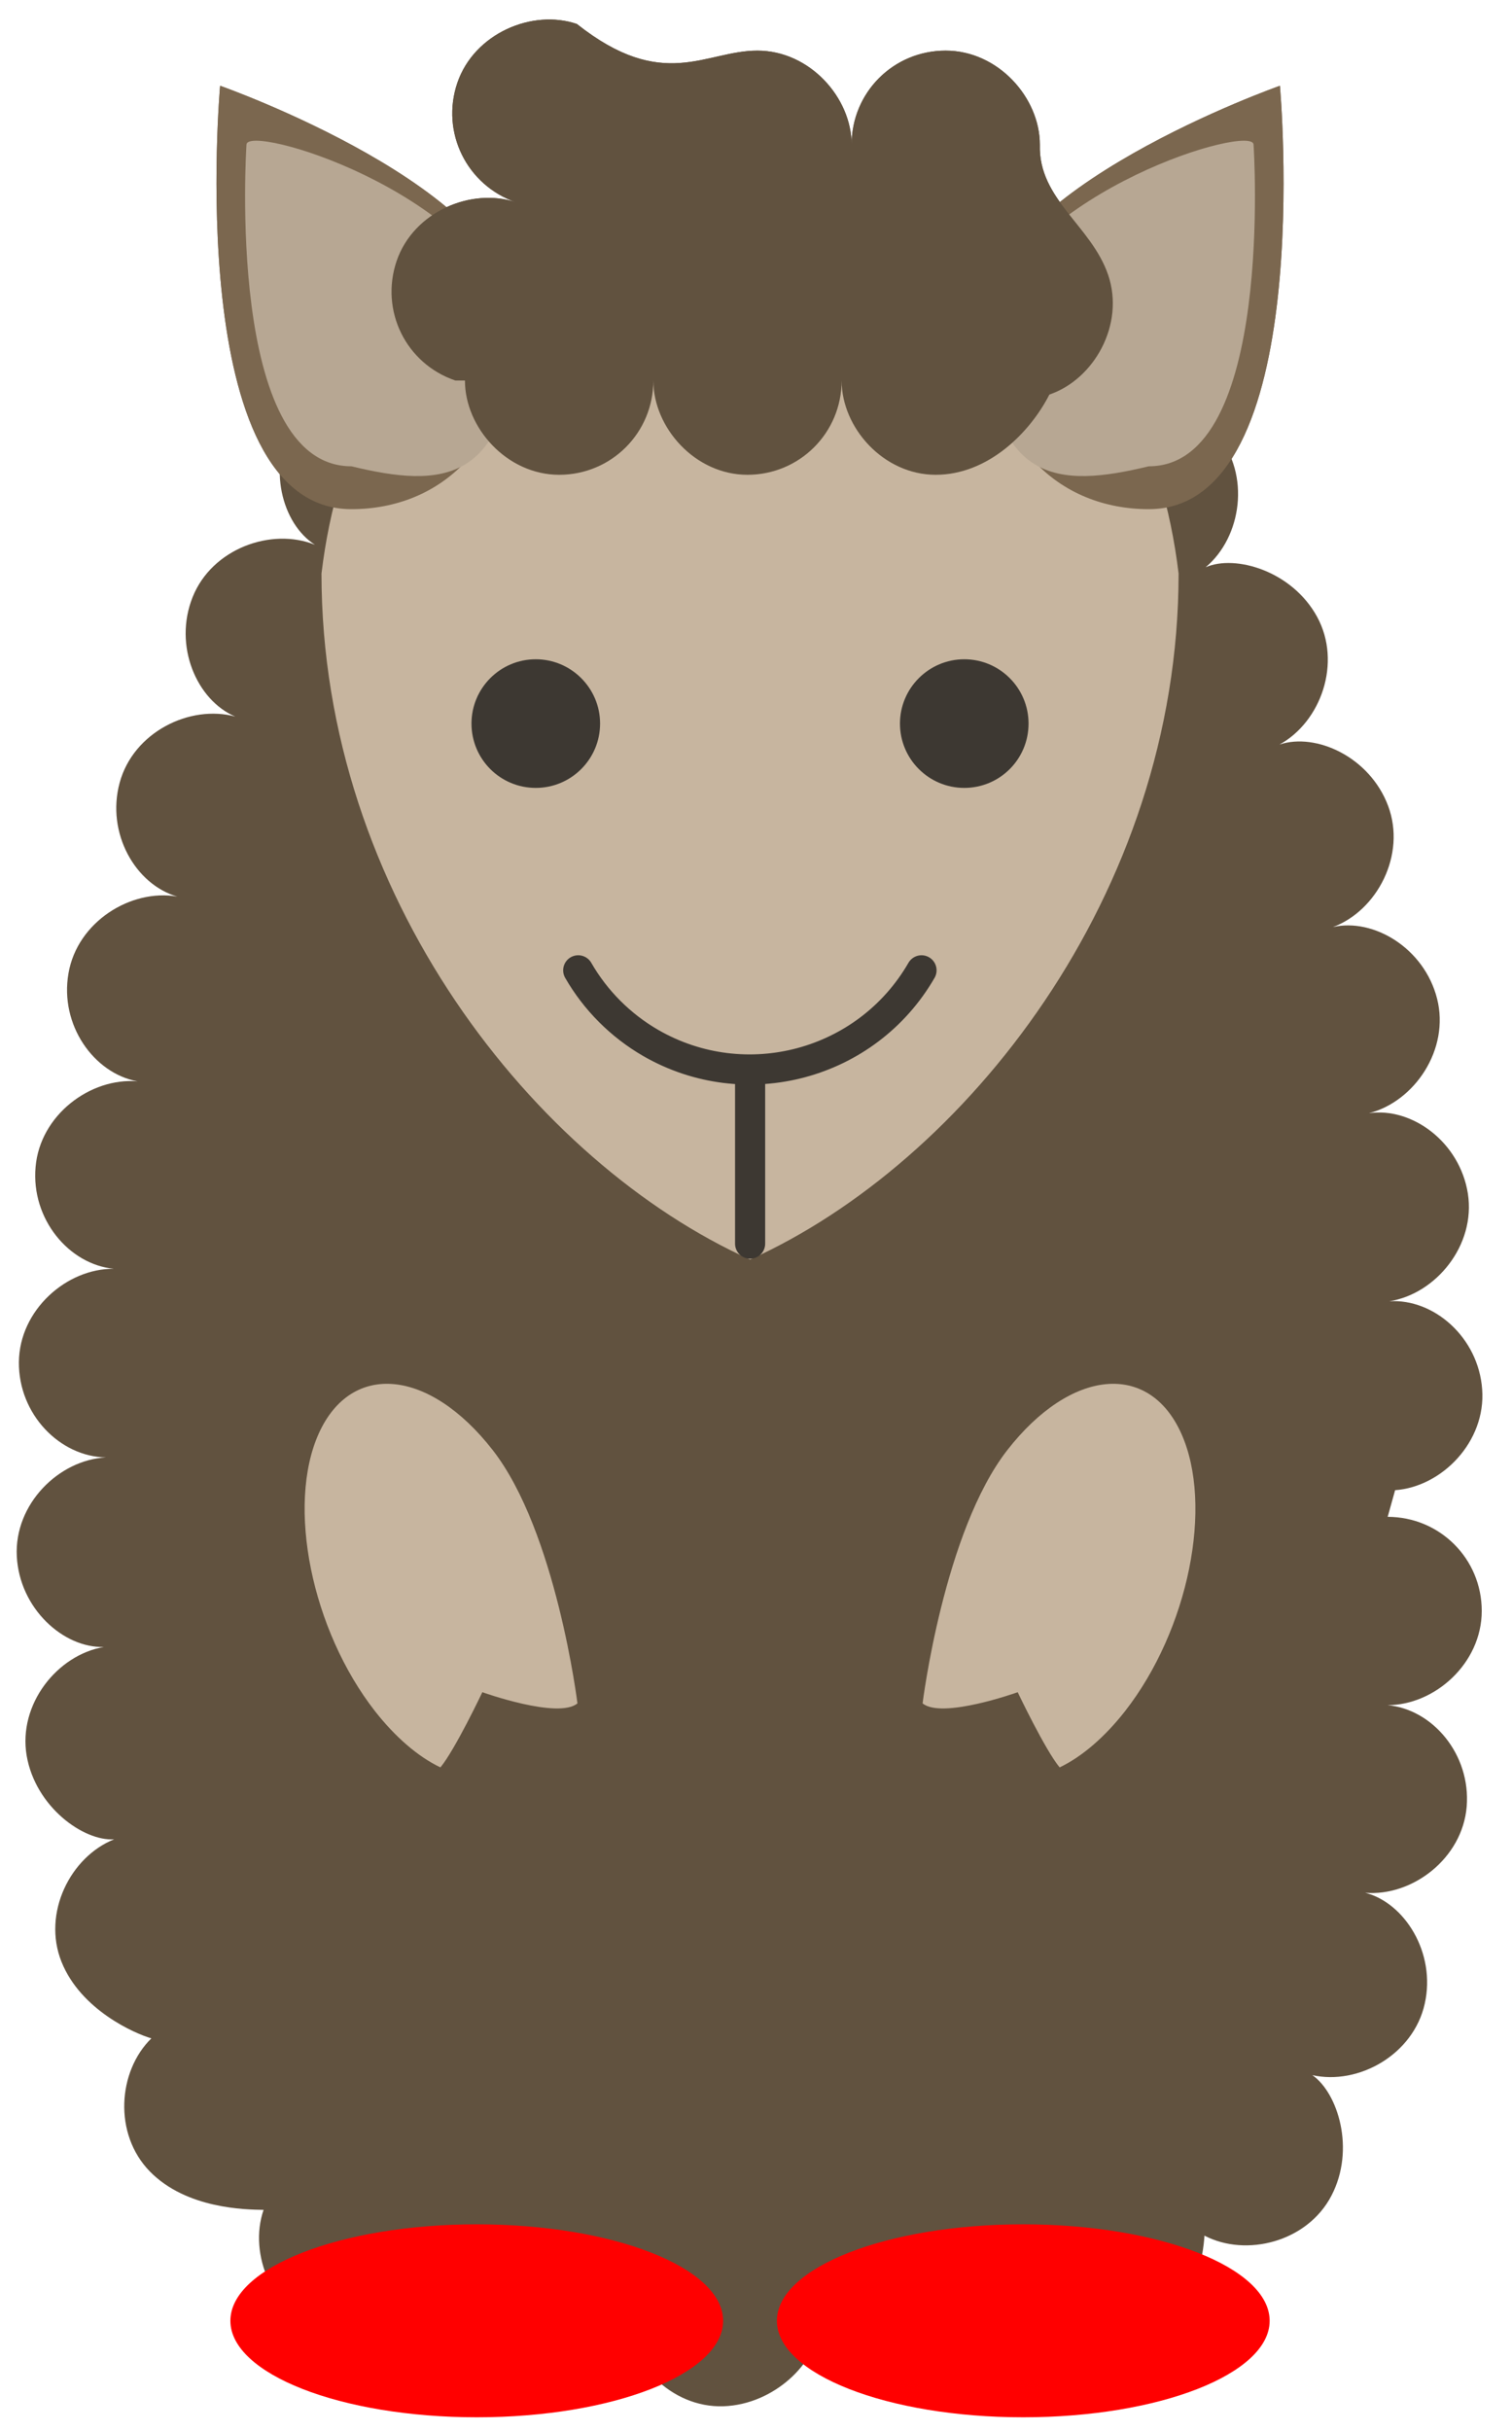 <?xml version="1.0" encoding="UTF-8"?>
<svg xmlns="http://www.w3.org/2000/svg" xmlns:xlink="http://www.w3.org/1999/xlink" width="39.685" height="63.78" viewBox="0 0 39.685 63.78">
<defs>
<clipPath id="clip-0">
<path clip-rule="nonzero" d="M 0 3 L 39 3 L 39 63.418 L 0 63.418 Z M 0 3 "/>
</clipPath>
<clipPath id="clip-1">
<path clip-rule="nonzero" d="M 10 0.141 L 30 0.141 L 30 13 L 10 13 Z M 10 0.141 "/>
</clipPath>
<clipPath id="clip-2">
<path clip-rule="nonzero" d="M 10 0.141 L 30 0.141 L 30 13 L 10 13 Z M 10 0.141 "/>
</clipPath>
<clipPath id="clip-3">
<path clip-rule="nonzero" d="M 6 58 L 19 58 L 19 63.418 L 6 63.418 Z M 6 58 "/>
</clipPath>
<clipPath id="clip-4">
<path clip-rule="nonzero" d="M 20 58 L 34 58 L 34 63.418 L 20 63.418 Z M 20 58 "/>
</clipPath>
</defs>
<path fill-rule="nonzero" fill="rgb(48.25%, 40.604%, 31.064%)" fill-opacity="1" d="M 25.871 8.32 C 25.871 4.969 33.594 2.25 33.594 2.25 C 33.594 2.25 34.59 13.359 30.152 13.359 C 27.816 13.359 25.871 11.668 25.871 8.32 Z M 25.871 8.32 "/>
<path fill-rule="nonzero" fill="rgb(71.538%, 65.302%, 57.523%)" fill-opacity="1" d="M 25.871 8.32 C 26.996 4.969 32.902 3.234 32.902 3.797 C 32.902 3.797 33.465 12.234 30.152 12.234 C 27.816 12.797 25.871 12.797 25.871 8.32 Z M 25.871 8.32 "/>
<path fill-rule="nonzero" fill="rgb(48.25%, 40.604%, 31.064%)" fill-opacity="1" d="M 13.5 8.32 C 13.5 4.969 5.777 2.25 5.777 2.25 C 5.777 2.25 4.781 13.359 9.223 13.359 C 11.555 13.359 13.5 11.668 13.5 8.32 Z M 13.5 8.32 "/>
<path fill-rule="nonzero" fill="rgb(71.538%, 65.302%, 57.523%)" fill-opacity="1" d="M 13.5 8.32 C 12.375 4.969 6.469 3.234 6.469 3.797 C 6.469 3.797 5.906 12.234 9.223 12.234 C 11.555 12.797 13.5 12.797 13.5 8.32 Z M 13.5 8.32 "/>
<g clip-path="url(#clip-0)">
<path fill-rule="nonzero" fill="rgb(38.249%, 32.187%, 24.625%)" fill-opacity="1" d="M 36.418 39.797 C 37.789 39.797 38.891 40.895 38.891 42.266 C 38.891 43.641 37.656 44.738 36.418 44.738 C 37.602 44.844 38.605 46.031 38.496 47.398 C 38.383 48.766 37.062 49.762 35.832 49.66 C 36.863 49.922 37.695 51.234 37.395 52.57 C 37.098 53.91 35.652 54.715 34.445 54.445 C 35.113 54.91 35.582 56.391 34.945 57.609 C 34.312 58.824 32.707 59.227 31.613 58.656 C 31.586 59.145 31.359 60.684 30.258 61.5 C 29.16 62.32 27.539 61.984 26.801 60.992 C 26.586 61.359 25.762 62.676 24.422 62.984 C 23.086 63.293 21.738 62.336 21.461 61.133 C 21.418 61.953 20.352 63.086 18.984 63.133 C 17.613 63.176 16.473 61.977 16.434 60.738 C 16.332 61.871 15.152 62.883 13.785 62.781 C 12.418 62.68 11.414 61.367 11.508 60.133 C 11.141 60.891 9.742 61.57 8.445 61.121 C 7.152 60.676 6.516 59.148 6.918 57.98 C 6.445 57.973 4.891 57.953 3.934 56.973 C 2.973 55.992 3.09 54.344 3.973 53.48 C 3.551 53.359 2.121 52.742 1.613 51.469 C 1.105 50.195 1.848 48.715 2.996 48.258 C 2.195 48.312 0.93 47.41 0.699 46.059 C 0.473 44.707 1.508 43.418 2.727 43.211 C 1.664 43.242 0.512 42.203 0.441 40.832 C 0.371 39.461 1.547 38.301 2.781 38.238 C 1.574 38.219 0.484 37.109 0.496 35.738 C 0.508 34.367 1.754 33.277 2.988 33.289 C 1.812 33.176 0.812 31.984 0.934 30.617 C 1.051 29.254 2.375 28.266 3.609 28.371 C 2.461 28.16 1.562 26.891 1.797 25.539 C 2.027 24.188 3.434 23.312 4.652 23.523 C 3.555 23.207 2.781 21.859 3.141 20.535 C 3.5 19.211 4.984 18.477 6.176 18.801 C 5.16 18.371 4.547 16.941 5.055 15.668 C 5.562 14.395 7.121 13.832 8.266 14.293 C 7.398 13.742 7.004 12.238 7.695 11.055 C 8.387 9.871 10.008 9.547 11.074 10.168 C 10.477 9.516 10.414 7.965 11.344 6.957 C 12.273 5.949 13.93 5.977 14.836 6.812 C 14.73 6.195 15.207 4.715 16.426 4.086 C 17.648 3.461 19.191 4.059 19.754 5.16 C 20.191 4.969 21.344 3.926 22.711 3.992 C 24.082 4.059 25.117 5.348 25.059 6.582 C 25.492 6.672 27.004 6.309 28.176 7.027 C 29.344 7.742 29.637 9.371 28.992 10.422 C 29.512 10.219 31.062 10.352 31.945 11.402 C 32.828 12.453 32.59 14.09 31.645 14.883 C 32.422 14.543 33.914 14.98 34.57 16.184 C 35.227 17.391 34.664 18.945 33.582 19.535 C 34.539 19.215 35.953 19.859 36.434 21.145 C 36.914 22.43 36.141 23.895 34.984 24.324 C 36.047 24.078 37.383 24.875 37.719 26.203 C 38.055 27.531 37.129 28.902 35.93 29.207 C 37.059 29.043 38.312 29.961 38.527 31.316 C 38.738 32.672 37.688 33.949 36.465 34.141 C 37.629 34.066 38.805 35.086 38.902 36.453 C 39.004 37.82 37.852 39.008 36.617 39.098 L 36.422 39.797 L 36.418 39.797 "/>
</g>
<path fill-rule="nonzero" fill="rgb(77.878%, 70.827%, 62.125%)" fill-opacity="1" d="M 12.93 38.043 C 11.266 35.91 9.223 35.715 8.367 37.609 C 7.516 39.5 8.176 42.762 9.844 44.898 C 10.375 45.574 10.965 46.086 11.559 46.371 C 11.938 45.918 12.66 44.398 12.66 44.398 C 12.66 44.398 14.652 45.113 15.156 44.691 C 15.156 44.691 14.598 40.18 12.93 38.043 Z M 12.93 38.043 "/>
<path fill-rule="nonzero" fill="rgb(77.878%, 70.827%, 62.125%)" fill-opacity="1" d="M 26.441 38.043 C 28.105 35.91 30.152 35.715 31.004 37.609 C 31.855 39.5 31.195 42.762 29.527 44.898 C 28.996 45.574 28.406 46.086 27.812 46.371 C 27.434 45.918 26.711 44.398 26.711 44.398 C 26.711 44.398 24.719 45.113 24.215 44.691 C 24.215 44.691 24.773 40.18 26.441 38.043 Z M 26.441 38.043 "/>
<g clip-path="url(#clip-1)">
<path fill-rule="nonzero" fill="rgb(38.249%, 32.187%, 24.625%)" fill-opacity="1" d="M 11.953 9.984 C 10.652 9.543 9.969 8.148 10.41 6.848 C 10.852 5.551 12.379 4.91 13.547 5.309 C 12.25 4.863 11.562 3.469 12.004 2.172 C 12.449 0.875 13.973 0.23 15.141 0.629 C 17.41 2.426 18.508 1.328 19.879 1.328 C 21.25 1.328 22.352 2.562 22.352 3.797 C 22.352 2.426 23.449 1.328 24.82 1.328 C 26.195 1.328 27.293 2.562 27.293 3.797 C 27.25 5.23 28.645 5.918 29.086 7.215 C 29.527 8.516 28.715 9.953 27.543 10.352 C 27.031 11.355 25.93 12.457 24.559 12.457 C 23.188 12.457 22.09 11.223 22.09 9.984 C 22.09 11.355 20.988 12.457 19.617 12.457 C 18.246 12.457 17.148 11.223 17.148 9.984 C 17.148 11.355 16.047 12.457 14.676 12.457 C 13.305 12.457 12.203 11.223 12.203 9.984 Z M 11.953 9.984 L 11.953 9.984 "/>
</g>
<path fill-rule="nonzero" fill="rgb(77.878%, 70.827%, 62.125%)" fill-opacity="1" d="M 30.934 15.047 C 30.934 23.484 25.309 30.516 19.688 33.047 C 14.062 30.516 8.438 23.484 8.438 15.047 C 10.125 0.984 29.246 0.984 30.934 15.047 Z M 30.934 15.047 "/>
<path fill-rule="nonzero" fill="rgb(48.25%, 40.604%, 31.064%)" fill-opacity="1" d="M 25.871 8.32 C 25.871 4.969 33.594 2.25 33.594 2.25 C 33.594 2.25 34.59 13.359 30.152 13.359 C 27.816 13.359 25.871 11.668 25.871 8.32 Z M 25.871 8.32 "/>
<path fill-rule="nonzero" fill="rgb(71.538%, 65.302%, 57.523%)" fill-opacity="1" d="M 25.871 8.32 C 26.996 4.969 32.902 3.234 32.902 3.797 C 32.902 3.797 33.465 12.234 30.152 12.234 C 27.816 12.797 25.871 12.797 25.871 8.32 Z M 25.871 8.32 "/>
<path fill-rule="nonzero" fill="rgb(48.25%, 40.604%, 31.064%)" fill-opacity="1" d="M 13.5 8.32 C 13.5 4.969 5.777 2.25 5.777 2.25 C 5.777 2.25 4.781 13.359 9.223 13.359 C 11.555 13.359 13.5 11.668 13.5 8.32 Z M 13.5 8.32 "/>
<path fill-rule="nonzero" fill="rgb(71.538%, 65.302%, 57.523%)" fill-opacity="1" d="M 13.5 8.32 C 12.375 4.969 6.469 3.234 6.469 3.797 C 6.469 3.797 5.906 12.234 9.223 12.234 C 11.555 12.797 13.5 12.797 13.5 8.32 Z M 13.5 8.32 "/>
<path fill-rule="nonzero" fill="rgb(24.126%, 22.214%, 19.829%)" fill-opacity="1" d="M 26.996 18.984 C 26.996 18.055 26.242 17.297 25.309 17.297 C 24.379 17.297 23.621 18.055 23.621 18.984 C 23.621 19.918 24.379 20.672 25.309 20.672 C 26.242 20.672 26.996 19.918 26.996 18.984 Z M 26.996 18.984 "/>
<path fill-rule="nonzero" fill="rgb(24.126%, 22.214%, 19.829%)" fill-opacity="1" d="M 15.75 18.984 C 15.75 18.055 14.992 17.297 14.062 17.297 C 13.129 17.297 12.375 18.055 12.375 18.984 C 12.375 19.918 13.129 20.672 14.062 20.672 C 14.992 20.672 15.75 19.918 15.75 18.984 Z M 15.75 18.984 "/>
<path fill="none" stroke-width="0.797" stroke-linecap="round" stroke-linejoin="miter" stroke="rgb(24.126%, 22.214%, 19.829%)" stroke-opacity="1" stroke-miterlimit="10" d="M 4.537 40.536 C 3.089 38.028 -0.12 37.17 -2.628 38.615 C -3.424 39.075 -4.089 39.741 -4.546 40.536 M 0.002 37.843 L 0.002 33.307 " transform="matrix(0.992, 0, 0, -0.992, 19.686, 65.67)"/>
<path fill-rule="nonzero" fill="rgb(77.878%, 70.827%, 62.125%)" fill-opacity="1" d="M 28.73 62.016 C 29.133 60.512 28.242 58.973 26.742 58.57 C 25.242 58.168 23.699 59.059 23.297 60.559 C 23.168 61.035 23.168 61.535 23.297 62.016 L 24.188 62.016 C 25.039 61.52 25.863 61.52 26.715 62.016 Z M 28.73 62.016 "/>
<path fill-rule="nonzero" fill="rgb(77.878%, 70.827%, 62.125%)" fill-opacity="1" d="M 10.641 62.016 C 10.238 60.512 11.129 58.973 12.629 58.57 C 14.129 58.168 15.672 59.059 16.074 60.559 C 16.203 61.035 16.203 61.535 16.074 62.016 L 15.188 62.016 C 14.332 61.52 13.508 61.52 12.656 62.016 Z M 10.641 62.016 "/>
<g clip-path="url(#clip-2)">
<path fill-rule="nonzero" fill="rgb(38.249%, 32.187%, 24.625%)" fill-opacity="1" d="M 11.953 9.984 C 10.652 9.543 9.969 8.148 10.41 6.848 C 10.852 5.551 12.379 4.91 13.547 5.309 C 12.25 4.863 11.562 3.469 12.004 2.172 C 12.449 0.875 13.973 0.23 15.141 0.629 C 17.41 2.426 18.508 1.328 19.879 1.328 C 21.25 1.328 22.352 2.562 22.352 3.797 C 22.352 2.426 23.449 1.328 24.82 1.328 C 26.195 1.328 27.293 2.562 27.293 3.797 C 27.25 5.23 28.645 5.918 29.086 7.215 C 29.527 8.516 28.715 9.953 27.543 10.352 C 27.031 11.355 25.93 12.457 24.559 12.457 C 23.188 12.457 22.09 11.223 22.09 9.984 C 22.09 11.355 20.988 12.457 19.617 12.457 C 18.246 12.457 17.148 11.223 17.148 9.984 C 17.148 11.355 16.047 12.457 14.676 12.457 C 13.305 12.457 12.203 11.223 12.203 9.984 Z M 11.953 9.984 L 11.953 9.984 "/>
</g>
<g clip-path="url(#clip-3)">
<path fill-rule="nonzero" fill="rgb(100%, 0%, 0%)" fill-opacity="1" d="M 18.98 60.891 C 18.98 59.492 16.086 58.359 12.516 58.359 C 8.941 58.359 6.047 59.492 6.047 60.891 C 6.047 62.285 8.941 63.422 12.516 63.422 C 16.086 63.422 18.98 62.285 18.98 60.891 Z M 18.98 60.891 "/>
</g>
<g clip-path="url(#clip-4)">
<path fill-rule="nonzero" fill="rgb(100%, 0%, 0%)" fill-opacity="1" d="M 33.324 60.891 C 33.324 59.492 30.43 58.359 26.855 58.359 C 23.285 58.359 20.391 59.492 20.391 60.891 C 20.391 62.285 23.285 63.422 26.855 63.422 C 30.43 63.422 33.324 62.285 33.324 60.891 Z M 33.324 60.891 "/>
</g>
</svg>
